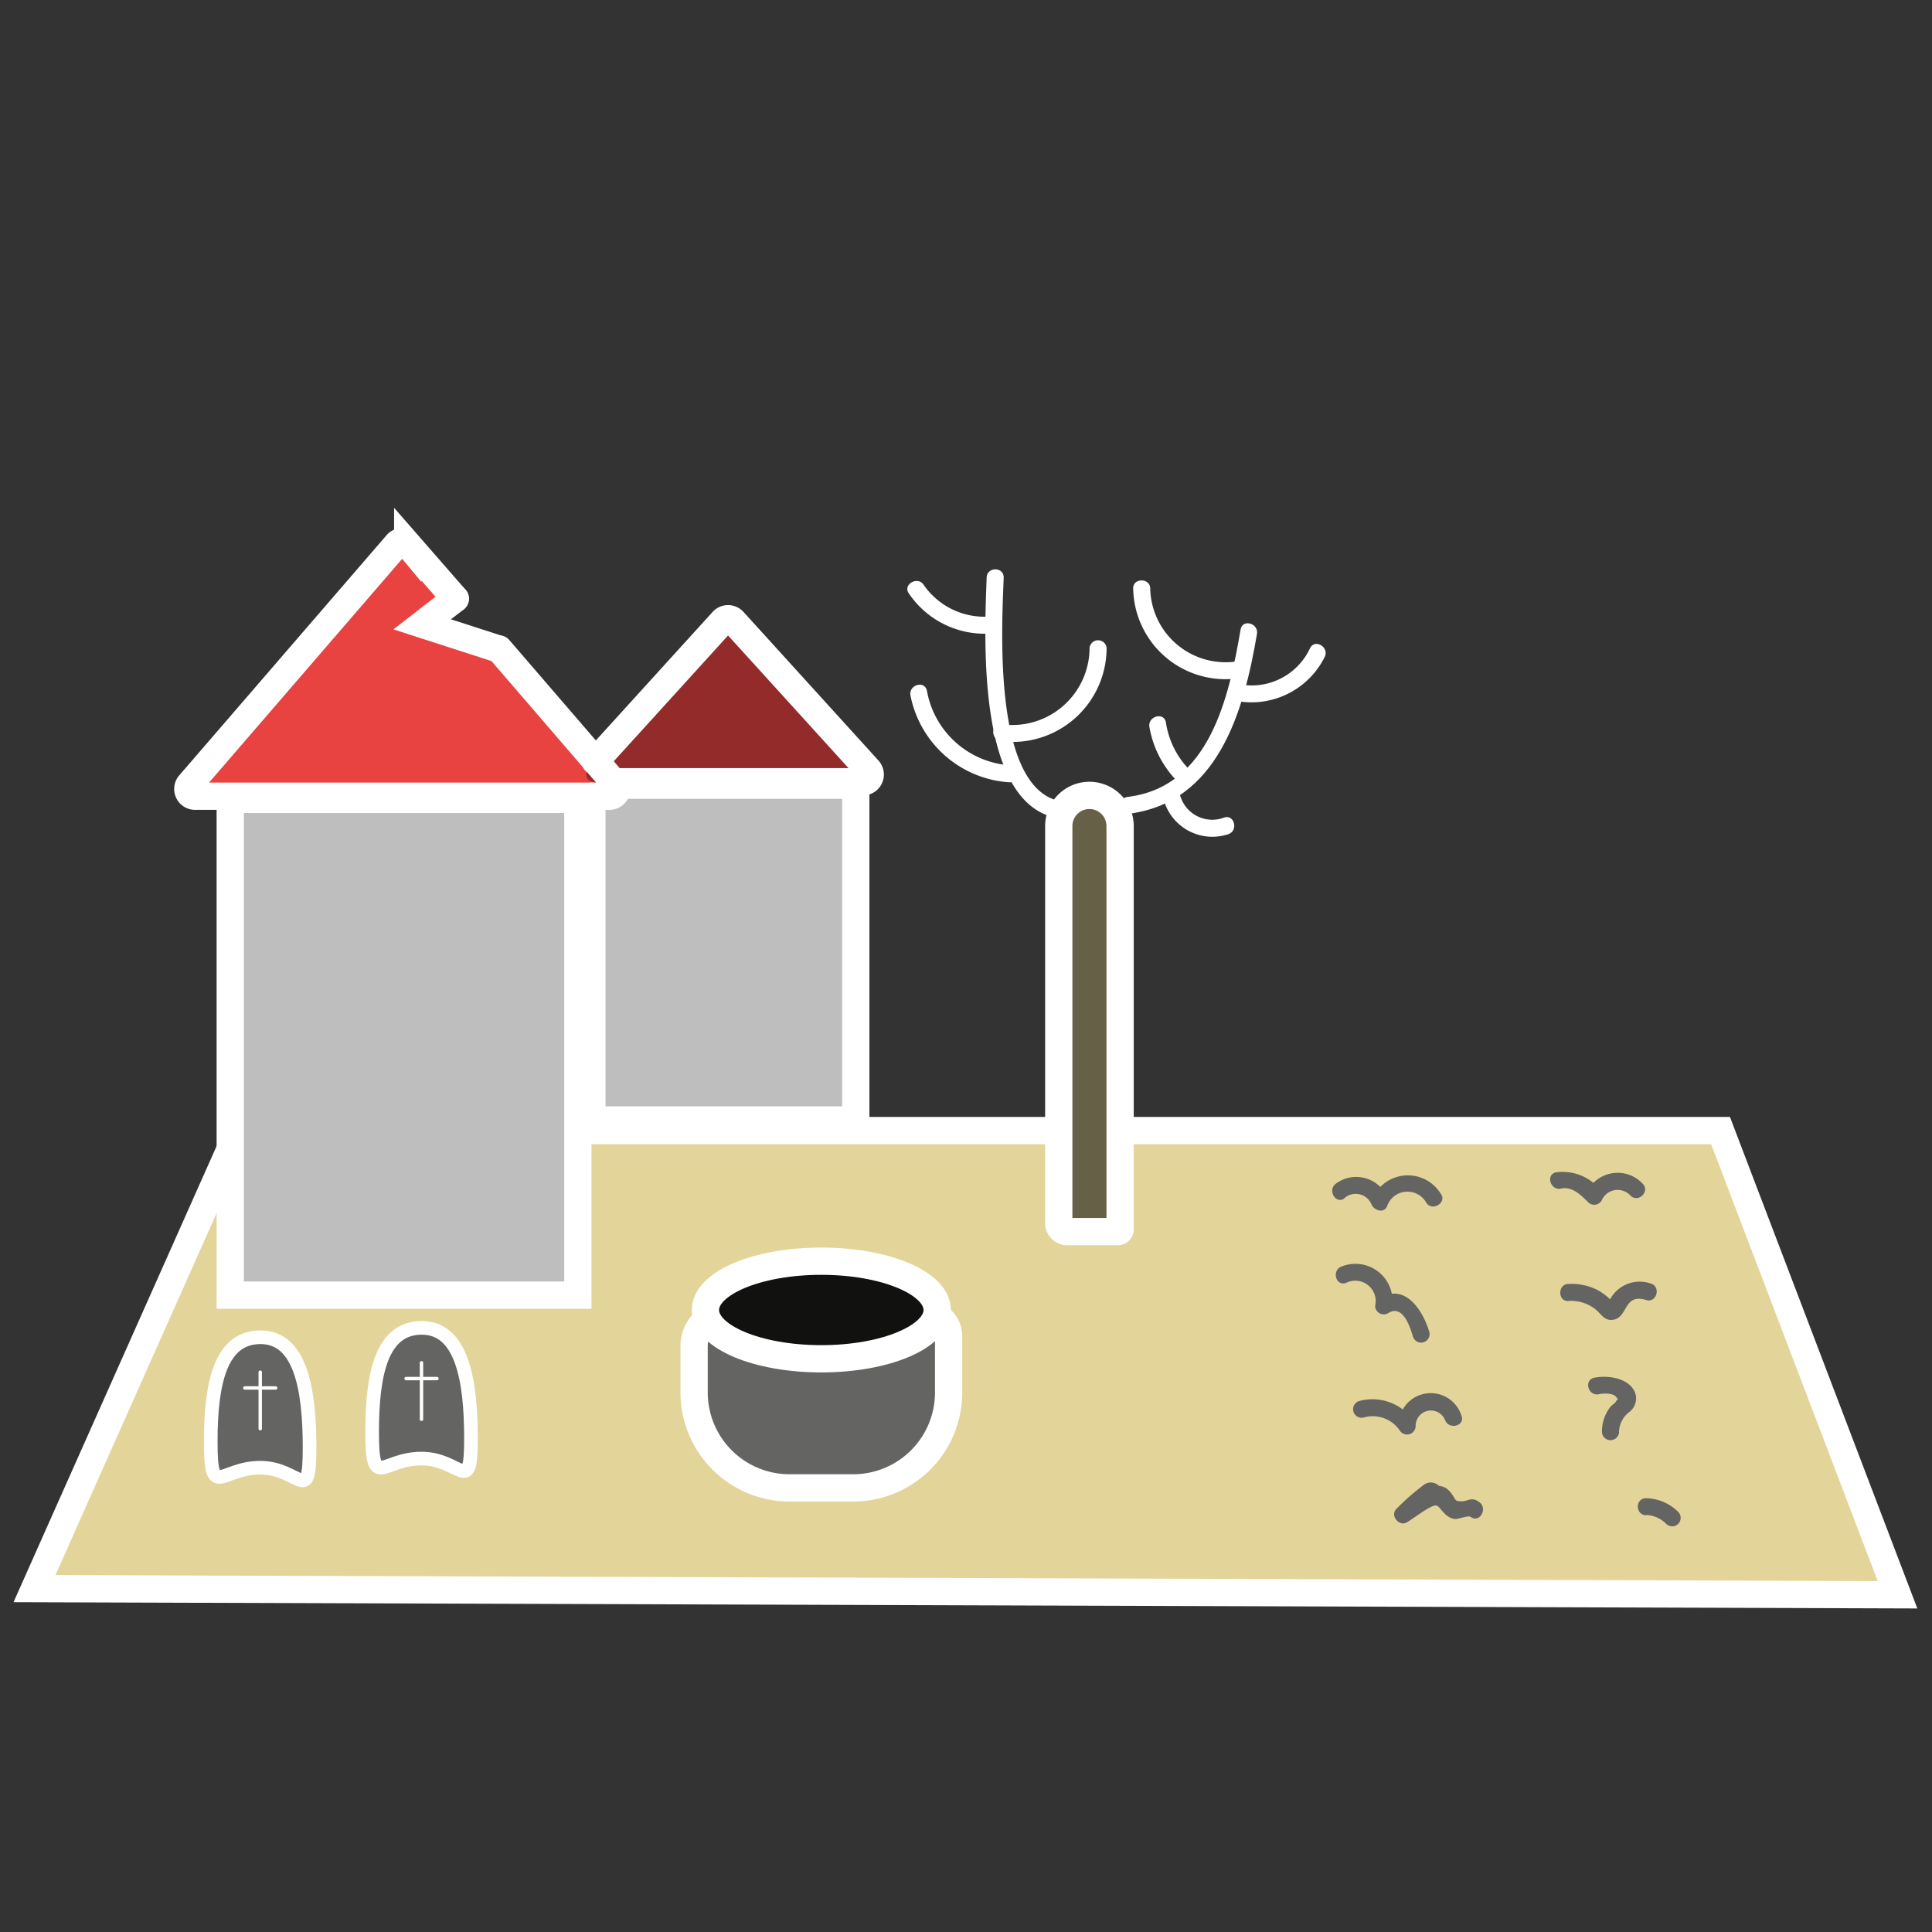 <svg id="Ebene_1" data-name="Ebene 1" xmlns="http://www.w3.org/2000/svg" viewBox="0 0 141.73 141.73"><rect x="0" y="0" width="141.73" height="141.73" fill="#333333" stroke="none"/><defs><style>.cls-1{fill:#e3d599;}.cls-1,.cls-11,.cls-12,.cls-13,.cls-2,.cls-3,.cls-4,.cls-5{stroke:#fff;stroke-miterlimit:10;}.cls-1,.cls-11,.cls-2,.cls-3,.cls-4,.cls-5{stroke-width:2px;}.cls-10,.cls-2{fill:#bfbebe;}.cls-11,.cls-12,.cls-13,.cls-2,.cls-3,.cls-4,.cls-5{stroke-linecap:round;}.cls-12,.cls-3,.cls-7{fill:#646463;}.cls-4{fill:#111110;}.cls-5{fill:#666047;}.cls-6{fill:#fff;}.cls-8{fill:#942b2b;}.cls-9{fill:#e84241;}.cls-11,.cls-13{fill:none;}.cls-13{stroke-width:0.25px;}</style></defs><title>Zeichenfläche 1 Kopie 3</title><polygon class="cls-1" points="126.22 82.94 17.49 82.94 2.53 116.54 139.2 116.99 126.22 82.94"/><rect class="cls-2" x="16.89" y="58.64" width="25.5" height="36.37"/><path class="cls-3" d="M53.3,96.35H67.9A1.69,1.69,0,0,1,69.59,98v4.15a7,7,0,0,1-7,7H57.92a7,7,0,0,1-7-7V98.72a2.38,2.38,0,0,1,2.38-2.38Z"/><ellipse class="cls-4" cx="60.25" cy="96.1" rx="8.5" ry="3.58"/><path class="cls-5" d="M79.92,58.35h0a2.25,2.25,0,0,1,2.25,2.25V90.18a.17.17,0,0,1-.17.17H78.3a.63.63,0,0,1-.63-.63V60.6a2.25,2.25,0,0,1,2.25-2.25Z"/><path class="cls-6" d="M78.41,58.84C72.72,58.77,73.5,46,73.63,42.37c0-.81-1.22-.8-1.25,0-.15,4.34-.87,17.64,6,17.72a.63.63,0,0,0,0-1.25Z"/><path class="cls-6" d="M73.46,54.38a6.9,6.9,0,0,0,7.72-6.86.63.63,0,0,0-1.25,0,5.67,5.67,0,0,1-6.47,5.61c-.8-.08-.79,1.17,0,1.25Z"/><path class="cls-6" d="M82.72,59.71c6.66-.8,8.53-7.56,9.49-13.2.14-.79-1.07-1.13-1.2-.33-.85,4.94-2.27,11.56-8.29,12.28-.79.1-.79,1.35,0,1.25Z"/><path class="cls-6" d="M87.2,56.41A6.3,6.3,0,0,1,85.53,53c-.14-.8-1.34-.46-1.21.33a7.5,7.5,0,0,0,2,3.94c.56.58,1.44-.3.89-.88Z"/><path class="cls-6" d="M74.09,56.14A6.65,6.65,0,0,1,68,50.68c-.15-.79-1.35-.45-1.21.33a7.91,7.91,0,0,0,7.27,6.38c.8,0,.8-1.2,0-1.25Z"/><path class="cls-6" d="M90.6,51.4a6,6,0,0,0,6.58-3.21c.35-.72-.73-1.36-1.08-.63a4.73,4.73,0,0,1-5.17,2.64c-.78-.16-1.12,1-.33,1.2Z"/><path class="cls-6" d="M83.13,43.18a6.77,6.77,0,0,0,7.46,6.61c.79-.08.8-1.33,0-1.25a5.53,5.53,0,0,1-6.21-5.36c0-.8-1.28-.8-1.25,0Z"/><path class="cls-6" d="M85.37,58.67a3.7,3.7,0,0,0,4.75,2.52c.75-.27.42-1.48-.33-1.21a2.45,2.45,0,0,1-3.22-1.64.62.62,0,0,0-1.2.33Z"/><path class="cls-6" d="M72.59,45.23a5.42,5.42,0,0,1-4.84-2.34c-.45-.65-1.54,0-1.08.64a6.71,6.71,0,0,0,5.92,2.95c.8,0,.8-1.29,0-1.25Z"/><path class="cls-7" d="M98.61,87.91a1.25,1.25,0,0,1,2,.44c.18.43.89.7,1.14.15a1.58,1.58,0,0,1,2.88-.27c.43.67,1.52,0,1.08-.63a2.83,2.83,0,0,0-5,.27l1.14.15A2.5,2.5,0,0,0,98,86.83c-.65.47,0,1.55.63,1.08Z"/><path class="cls-7" d="M98.75,94.11a1.5,1.5,0,0,1,2.13,1.69.63.63,0,0,0,.94.54c1.09-.7,1.62,1,1.83,1.7a.62.62,0,0,0,1.2-.34c-.46-1.55-1.78-3.65-3.66-2.44l.94.54a2.72,2.72,0,0,0-3.71-2.89c-.75.27-.43,1.48.33,1.2Z"/><path class="cls-7" d="M114.5,87.19c.87-.15,1.44.45,2,1a.63.63,0,0,0,1-.13,1.27,1.27,0,0,1,2.11-.35c.58.57,1.46-.32.89-.88a2.51,2.51,0,0,0-4.08.6l1-.12A3.56,3.56,0,0,0,114.17,86c-.79.13-.46,1.34.33,1.2Z"/><path class="cls-7" d="M115,95.44a2.88,2.88,0,0,1,2.16.71c.3.28.52.66,1,.68,1.34,0,.83-2,2.61-1.46.77.24,1.09-1,.33-1.21a2.47,2.47,0,0,0-3,1.18c-.12.16-.06.22.2.18a3.39,3.39,0,0,0-.51-.49,4.27,4.27,0,0,0-.73-.46,4.2,4.2,0,0,0-2-.38c-.8,0-.8,1.3,0,1.25Z"/><path class="cls-7" d="M117.27,102.28c.32-.07,1.07-.11,1.3.21s.09.09,0,.28-.29.27-.41.41a2.91,2.91,0,0,0-.64,1.92.63.63,0,0,0,1.25,0,1.89,1.89,0,0,1,.76-1.52,1.25,1.25,0,0,0,.42-1.41c-.43-1.09-2-1.3-3-1.1-.78.17-.45,1.37.34,1.21Z"/><path class="cls-7" d="M100,104a2.4,2.4,0,0,1,2.68.93.63.63,0,0,0,1.17-.32,1.12,1.12,0,0,1,2.16-.43c.29.74,1.5.42,1.2-.33a2.36,2.36,0,0,0-4.61.76l1.16-.31a3.7,3.7,0,0,0-4.09-1.51A.63.63,0,0,0,100,104Z"/><path class="cls-7" d="M120.75,111.14a2.17,2.17,0,0,1,1.48.65.62.62,0,0,0,.88-.88,3.43,3.43,0,0,0-2.36-1c-.8,0-.8,1.21,0,1.25Z"/><path class="cls-7" d="M105.77,109.6v-.14a.63.63,0,0,0-.31-.54.84.84,0,0,0-1,0,17.5,17.5,0,0,0-2,1.75c-.53.47.17,1.37.76,1s1.12-.79,1.71-1.1.57,0,1,.41a1.3,1.3,0,0,0,.75.45c.3.05,1-.29,1.21-.15.65.48,1.27-.61.64-1.08s-.87,0-1.43-.07c-.37,0-.33-.16-.55-.46a2,2,0,0,0-.41-.46c-1.11-.77-2.69.83-3.54,1.38l.76,1c.19-.17,1.77-1.44,1.53-1.6l-.31-.54v.14c-.08.8,1.18.79,1.25,0Z"/><path class="cls-8" d="M45,57.35H43.51a.53.53,0,0,1-.39-.89l.55-.61Z"/><path class="cls-9" d="M45.16,57.6a.53.53,0,0,1-.44.81h-1.3V57.6Z"/><path class="cls-9" d="M45.12,57.53a.25.25,0,0,1,0,.07H43.42v.81H14.31a.53.53,0,0,1-.4-.88l15.2-17.65a.52.52,0,0,1,.8,0l3.49,4L31,45.8l5.6,1.81,7.1,8.24-.55.61a.53.53,0,0,0,.39.89H45Z"/><path class="cls-10" d="M62.78,57.6V82.16H43.42V58.41h1.3a.53.53,0,0,0,.44-.81Z"/><path class="cls-8" d="M53.8,45.56l9.9,10.9a.53.53,0,0,1-.39.89H45l-1.29-1.5L53,45.56A.53.53,0,0,1,53.8,45.56Z"/><path class="cls-11" d="M45,57.35H63.31a.53.53,0,0,0,.39-.89l-9.9-10.9a.53.53,0,0,0-.78,0L43.67,55.85"/><polyline class="cls-11" points="45.16 57.6 62.78 57.6 62.78 82.16 43.42 82.16 43.42 58.41"/><polyline class="cls-11" points="36.57 47.61 30.97 45.8 33.4 43.92"/><path class="cls-11" d="M33.4,43.92l-3.49-4a.52.52,0,0,0-.8,0L13.91,57.53a.53.53,0,0,0,.4.88H44.72a.53.53,0,0,0,.44-.81.25.25,0,0,0,0-.07L45,57.35l-1.29-1.5-7.1-8.24"/><path class="cls-12" d="M15.46,105.75c0-4.35.74-7.65,3.65-7.65s3.6,3.74,3.6,8.09-.71,1.48-3.62,1.48S15.46,110.1,15.46,105.75Z"/><line class="cls-13" x1="19.09" y1="100.66" x2="19.09" y2="104.81"/><line class="cls-13" x1="17.96" y1="101.82" x2="20.22" y2="101.82"/><path class="cls-12" d="M27.3,105.05c0-4.35.73-7.64,3.64-7.64s3.61,3.74,3.61,8.09S33.83,107,30.92,107,27.3,109.4,27.3,105.05Z"/><line class="cls-13" x1="30.92" y1="99.97" x2="30.92" y2="104.12"/><line class="cls-13" x1="29.79" y1="101.13" x2="32.05" y2="101.13"/></svg>